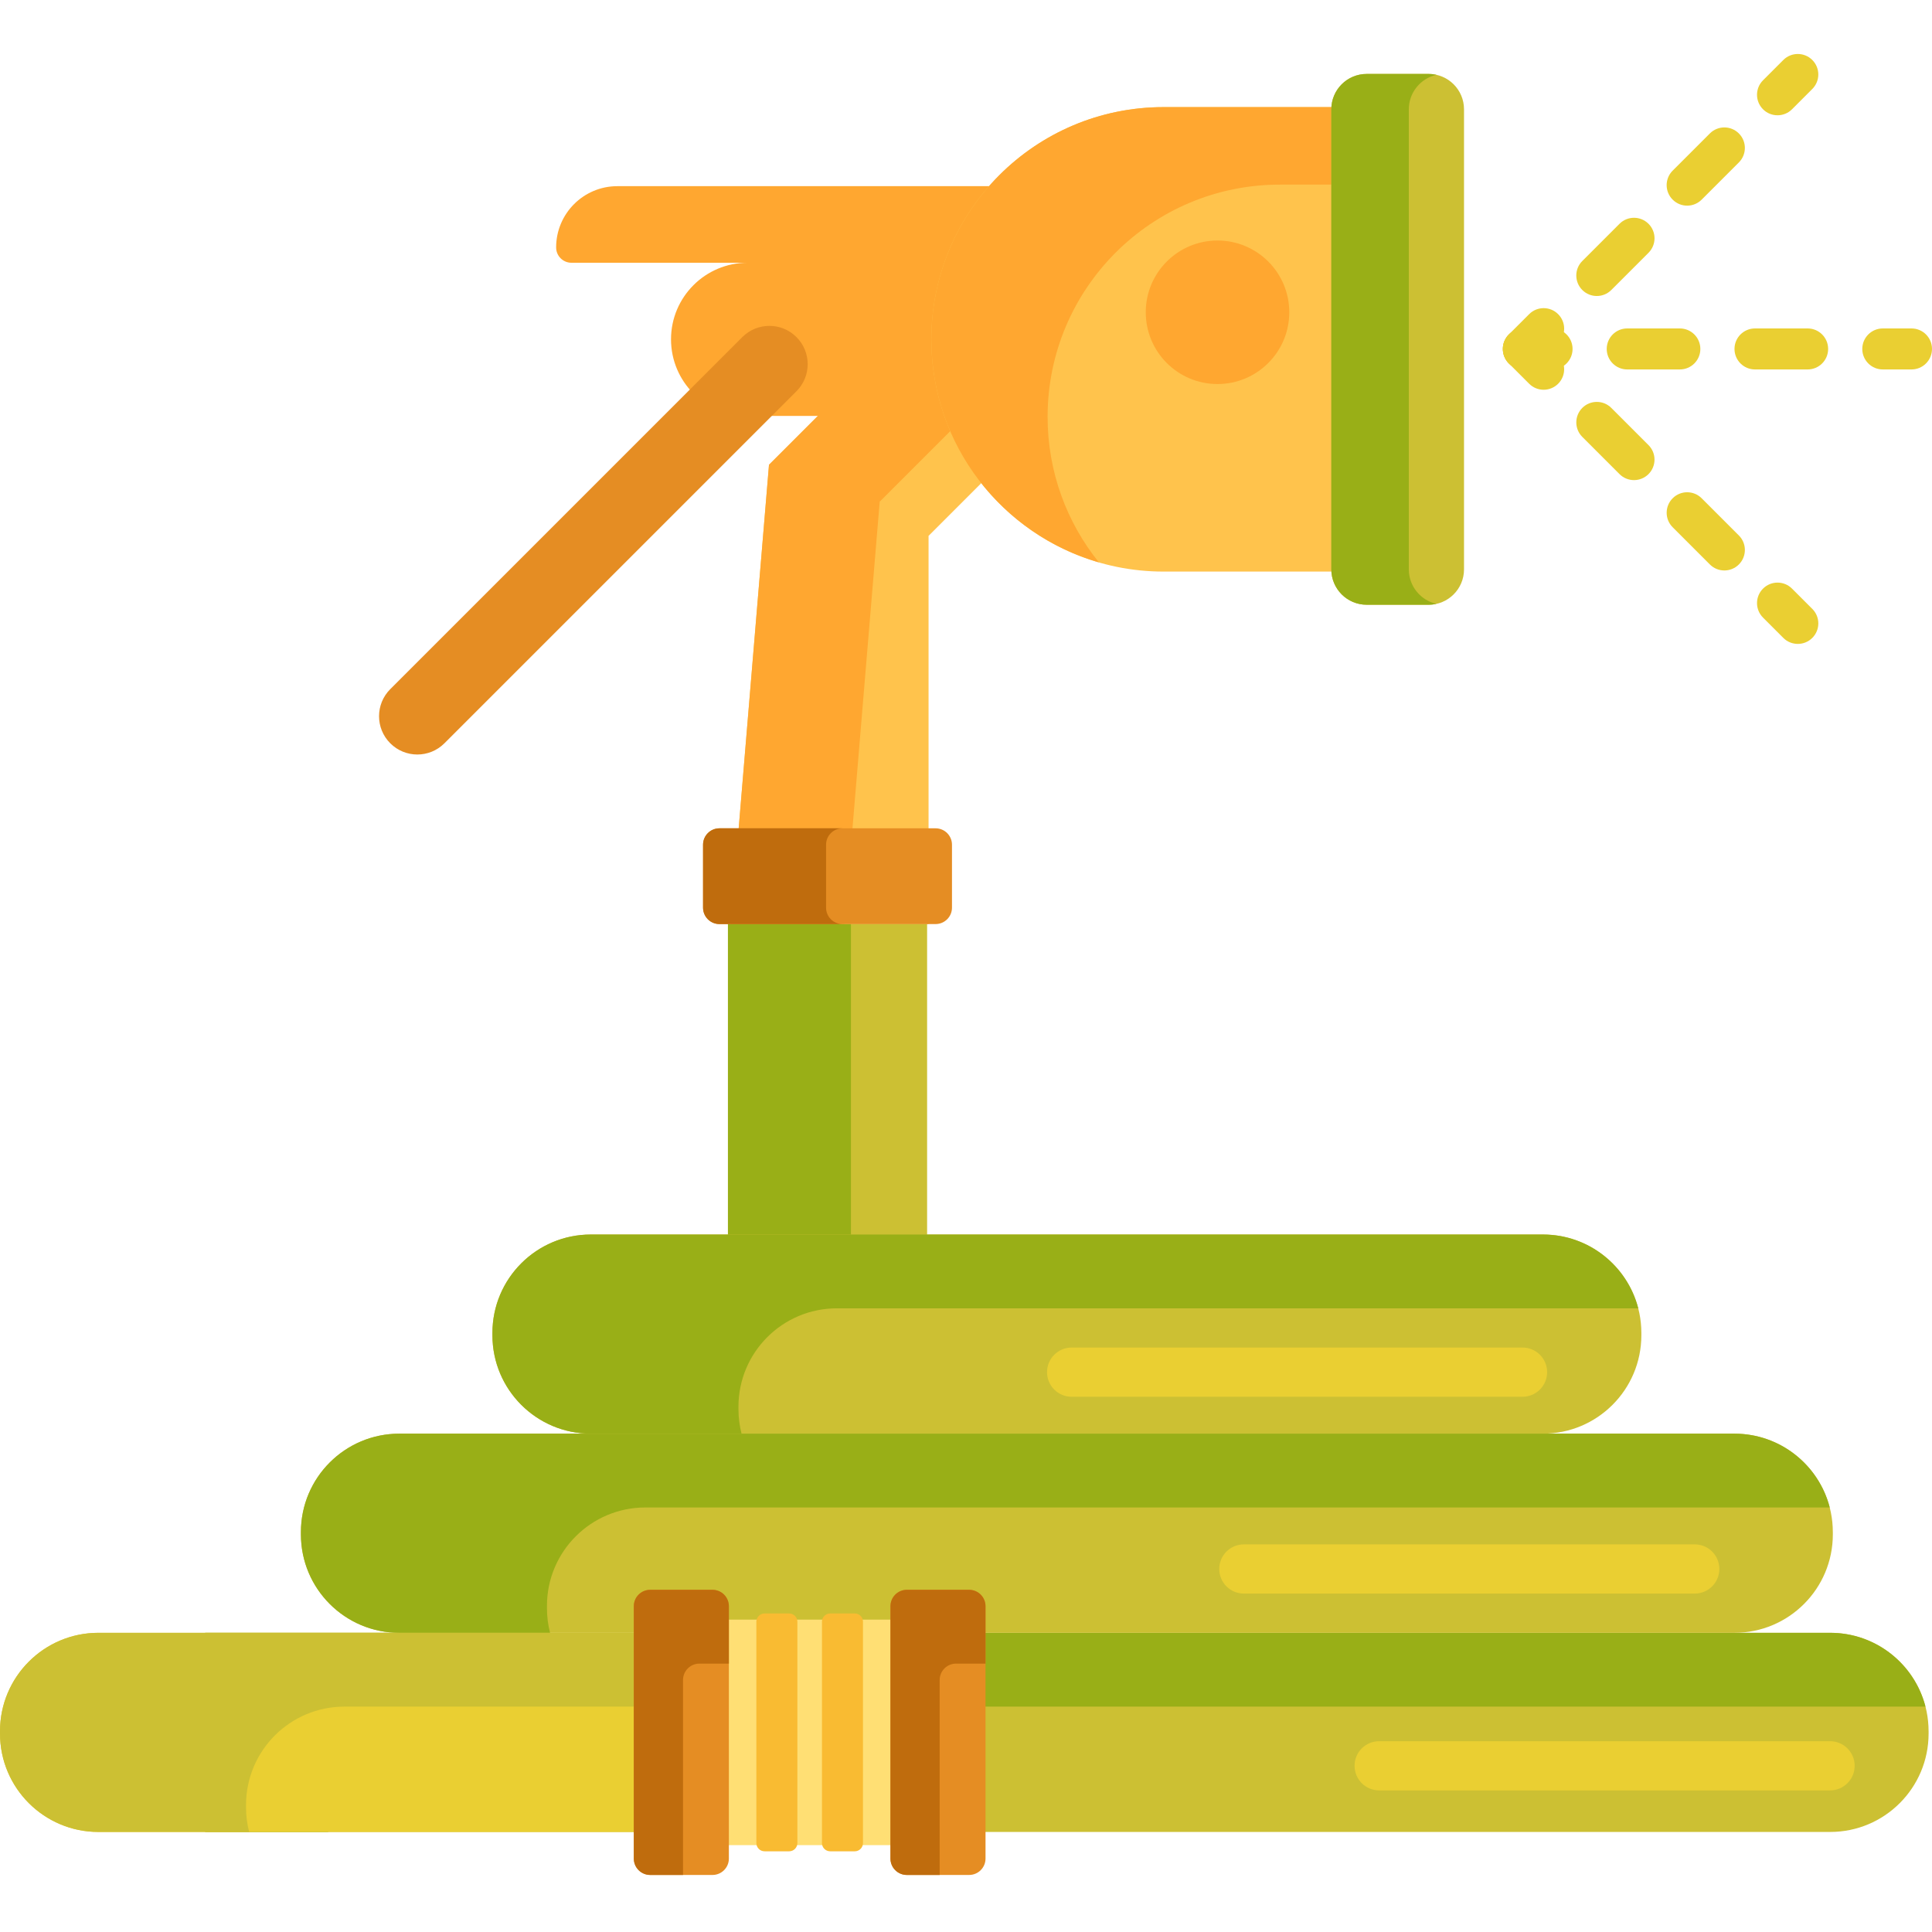 <svg height="471pt" viewBox="0 -13 471.166 471" width="471pt" xmlns="http://www.w3.org/2000/svg"><path d="m255.293 88.766-28.129-28.129-39.559 39.559h-.066v.066l-9.34 112.012h48.254v-94.672zm0 0" fill="#ffc34c"/><path d="m214.539 109.262v-.066h.066l30.559-30.559-18-18-39.559 39.559h-.066v.066l-9.34 112.012h27.75zm0 0" fill="#ffa730"/><path d="m275.723 88.355h-93.398c-10.312 0-18.68-8.363-18.68-18.68 0-10.316 8.367-18.68 18.68-18.68h93.398zm0 0" fill="#ffa730"/><path d="m275.723 50.996h-136.359c-2.066 0-3.738-1.672-3.738-3.738 0-8.254 6.691-14.941 14.945-14.941h125.152zm0 0" fill="#ffa730"/><path d="m177.527 212.273v87.941h48.57v-87.941zm0 0" fill="#ccc033"/><path d="m207.527 212.273h-30v87.941h30zm0 0" fill="#99af17"/><path d="m470.332 409.117c0-13.254-10.746-24-24-24h-396.293v48.566h396.297c13.254 0 24-10.746 24-24v-.566zm0 0" fill="#ccc033"/><path d="m80.039 403.117h389.535c-2.664-10.352-12.059-18-23.242-18h-396.293v48.566h30zm0 0" fill="#99af17"/><path d="m194.238 82.332-85.855 85.855c-3.648 3.648-9.562 3.648-13.207 0-3.648-3.648-3.648-9.559 0-13.207l85.855-85.855c3.648-3.648 9.562-3.648 13.207 0 3.648 3.648 3.648 9.562 0 13.207zm0 0" fill="#e58d23"/><path d="m228.164 212.273h-52.707c-2.211 0-4-1.789-4-4v-15.352c0-2.207 1.789-4 4-4h52.707c2.211 0 4 1.793 4 4v15.352c0 2.211-1.789 4-4 4zm0 0" fill="#e58d23"/><path d="m400.285 311.984c0-13.254-10.746-24-24-24h-232.195c-13.254 0-24 10.746-24 24v.566c0 13.254 10.746 24 24 24h232.195c13.254 0 24-10.746 24-24zm0 0" fill="#ccc033"/><path d="m446.98 360.551c0-13.254-10.746-24-24-24h-325.594c-13.254 0-24 10.746-24 24v.566c0 13.254 10.746 24 24 24h325.598c13.254 0 24-10.746 24-24v-.566zm0 0" fill="#ccc033"/><path d="m177.457 385.117h-153.457c-13.254 0-24 10.746-24 24v.566c0 13.254 10.746 24 24 24h153.457zm0 0" fill="#eacf32"/><path d="m167.457 381.902h60v55h-60zm0 0" fill="#ffdf74"/><path d="m236.344 444.172h-15.184c-2.207 0-4-1.789-4-4v-61.539c0-2.211 1.793-4 4-4h15.184c2.207 0 4 1.789 4 4v61.539c0 2.211-1.793 4-4 4zm0 0" fill="#e58d23"/><path d="m180.09 330.551v-.566c0-13.254 10.746-24 24-24h195.438c-2.664-10.352-12.059-18-23.242-18h-232.195c-13.254 0-24 10.746-24 24v.566c0 13.254 10.746 24 24 24h36.754c-.492-1.918-.754-3.93-.754-6zm0 0" fill="#99af17"/><path d="m133.387 379.117v-.566c0-13.254 10.746-24 24-24h288.84c-2.664-10.355-12.059-18-23.242-18h-325.598c-13.254 0-24 10.746-24 24v.566c0 13.254 10.746 24 24 24h36.758c-.496-1.918-.758-3.93-.758-6zm0 0" fill="#99af17"/><path d="m60 427.684v-.566c0-13.254 10.746-24 24-24h93.457v-18h-153.457c-13.254 0-24 10.746-24 24v.566c0 13.254 10.746 24 24 24h36.758c-.496-1.918-.758-3.926-.758-6zm0 0" fill="#ccc033"/><path d="m229.16 396.629c0-2.207 1.789-4 4-4h7.18v-14c0-2.207-1.789-4-4-4h-15.18c-2.211 0-4 1.793-4 4v61.543c0 2.207 1.789 4 4 4h8zm0 0" fill="#bf6c0d"/><path d="m192.457 438.402h-6c-1.102 0-2-.898-2-2v-54c0-1.105.898-2 2-2h6c1.105 0 2 .895 2 2v54c0 1.102-.895 2-2 2zm0 0" fill="#f9bb32"/><path d="m208.457 438.402h-6c-1.102 0-2-.898-2-2v-54c0-1.105.898-2 2-2h6c1.105 0 2 .895 2 2v54c0 1.102-.895 2-2 2zm0 0" fill="#f9bb32"/><path d="m173.754 444.172h-15.18c-2.211 0-4-1.789-4-4v-61.539c0-2.211 1.789-4 4-4h15.18c2.211 0 4 1.789 4 4v61.539c0 2.211-1.793 4-4 4zm0 0" fill="#e58d23"/><path d="m166.57 396.629c0-2.207 1.793-4 4-4h7.184v-14c0-2.207-1.793-4-4-4h-15.184c-2.207 0-4 1.793-4 4v61.543c0 2.207 1.793 4 4 4h8zm0 0" fill="#bf6c0d"/><path d="m227.133 69.676c0-31.277 25.355-56.637 56.637-56.637h56.633v113.273h-56.633c-31.281-.004-56.637-25.359-56.637-56.637zm0 0" fill="#ffc34c"/><path d="m201.457 208.273v-15.352c0-2.207 1.789-4 4-4h-30c-2.211 0-4 1.793-4 4v15.352c0 2.207 1.789 4 4 4h30c-2.211 0-4-1.789-4-4zm0 0" fill="#bf6c0d"/><path d="m255.484 88.574c0-31.277 25.355-56.633 56.633-56.633h28.285v-18.902h-56.633c-31.281 0-56.637 25.359-56.637 56.637 0 25.805 17.262 47.559 40.863 54.391-7.82-9.711-12.512-22.051-12.512-35.492zm0 0" fill="#ffa730"/><path d="m324.676 125.77v-112.191c0-4.766 3.863-8.629 8.629-8.629h15.102c4.766 0 8.629 3.863 8.629 8.629v112.191c0 4.766-3.863 8.629-8.629 8.629h-15.102c-4.766.004-8.629-3.863-8.629-8.629zm0 0" fill="#ccc033"/><path d="m343.574 125.77v-112.191c0-4.109 2.879-7.547 6.73-8.414-.609-.137-1.246-.215-1.898-.215h-15.102c-4.766 0-8.629 3.863-8.629 8.629v112.191c0 4.766 3.863 8.629 8.629 8.629h15.102c.656 0 1.289-.078 1.898-.215-3.852-.867-6.73-4.301-6.73-8.414zm0 0" fill="#99af17"/><g fill="#eacf32"><path d="m371.508 77.016c-1.281 0-2.559-.488-3.535-1.461-1.953-1.957-1.953-5.121 0-7.074l4.949-4.949c1.953-1.953 5.117-1.953 7.07 0 1.957 1.953 1.957 5.117 0 7.07l-4.949 4.953c-.977.973-2.254 1.461-3.535 1.461zm0 0"/><path d="m389.422 59.105c-1.281 0-2.559-.488-3.539-1.465-1.953-1.953-1.953-5.121 0-7.07l9.074-9.074c1.953-1.957 5.117-1.953 7.074 0 1.953 1.953 1.953 5.117 0 7.07l-9.074 9.074c-.977.977-2.258 1.465-3.535 1.465zm22.035-22.035c-1.281 0-2.559-.488-3.535-1.465-1.957-1.953-1.957-5.121 0-7.074l9.07-9.07c1.957-1.957 5.121-1.953 7.074 0 1.953 1.953 1.953 5.117 0 7.07l-9.074 9.074c-.977.977-2.258 1.465-3.535 1.465zm0 0"/><path d="m433.492 15.031c-1.281 0-2.559-.484-3.535-1.461-1.953-1.957-1.953-5.121 0-7.074l4.949-4.949c1.953-1.953 5.117-1.953 7.07 0 1.953 1.953 1.953 5.117 0 7.07l-4.949 4.953c-.977.977-2.258 1.461-3.535 1.461zm0 0"/><path d="m378.508 77.016h-7c-2.762 0-5-2.238-5-5s2.238-5 5-5h7c2.762 0 5 2.238 5 5s-2.238 5-5 5zm0 0"/><path d="m440.836 77.016h-12.836c-2.762 0-5-2.238-5-5s2.238-5 5-5h12.836c2.762 0 5 2.238 5 5s-2.238 5-5 5zm-31.164 0h-12.832c-2.766 0-5-2.238-5-5s2.234-5 5-5h12.832c2.762 0 5 2.238 5 5s-2.238 5-5 5zm0 0"/><path d="m466.164 77.016h-7c-2.762 0-5-2.238-5-5s2.238-5 5-5h7c2.766 0 5 2.238 5 5s-2.234 5-5 5zm0 0"/><path d="m376.457 81.969c-1.277 0-2.559-.488-3.535-1.465l-4.949-4.949c-1.953-1.953-1.953-5.121 0-7.07 1.953-1.957 5.121-1.957 7.07 0l4.949 4.949c1.953 1.953 1.953 5.117 0 7.07-.977.973-2.258 1.465-3.535 1.465zm0 0"/><path d="m420.531 126.039c-1.281 0-2.562-.488-3.539-1.465l-9.07-9.074c-1.953-1.949-1.953-5.117 0-7.07 1.949-1.953 5.117-1.953 7.07 0l9.074 9.074c1.953 1.949 1.953 5.117 0 7.07-.977.977-2.258 1.465-3.535 1.465zm-22.039-22.035c-1.277 0-2.559-.488-3.535-1.465l-9.074-9.074c-1.949-1.953-1.949-5.117 0-7.07 1.953-1.953 5.121-1.953 7.074 0l9.074 9.074c1.949 1.949 1.949 5.117 0 7.07-.98.977-2.258 1.465-3.539 1.465zm0 0"/><path d="m438.441 143.949c-1.281 0-2.559-.484-3.535-1.461l-4.949-4.953c-1.953-1.953-1.953-5.117 0-7.07s5.117-1.953 7.07 0l4.949 4.949c1.957 1.953 1.957 5.117 0 7.074-.977.977-2.258 1.461-3.535 1.461zm0 0"/><path d="m371.305 327.551h-109.961c-3.316 0-6-2.688-6-6s2.684-6 6-6h109.961c3.316 0 6 2.688 6 6s-2.684 6-6 6zm0 0"/><path d="m413.305 375.551h-109.961c-3.316 0-6-2.688-6-6s2.684-6 6-6h109.961c3.316 0 6 2.688 6 6s-2.684 6-6 6zm0 0"/><path d="m446.305 423.551h-109.961c-3.316 0-6-2.688-6-6s2.684-6 6-6h109.961c3.316 0 6 2.688 6 6s-2.684 6-6 6zm0 0"/></g><path d="m314.422 63.074c0 9.664-7.836 17.5-17.5 17.5-9.668 0-17.5-7.836-17.5-17.5 0-9.664 7.832-17.5 17.5-17.5 9.664 0 17.5 7.836 17.5 17.5zm0 0" fill="#ffa730"/></svg>